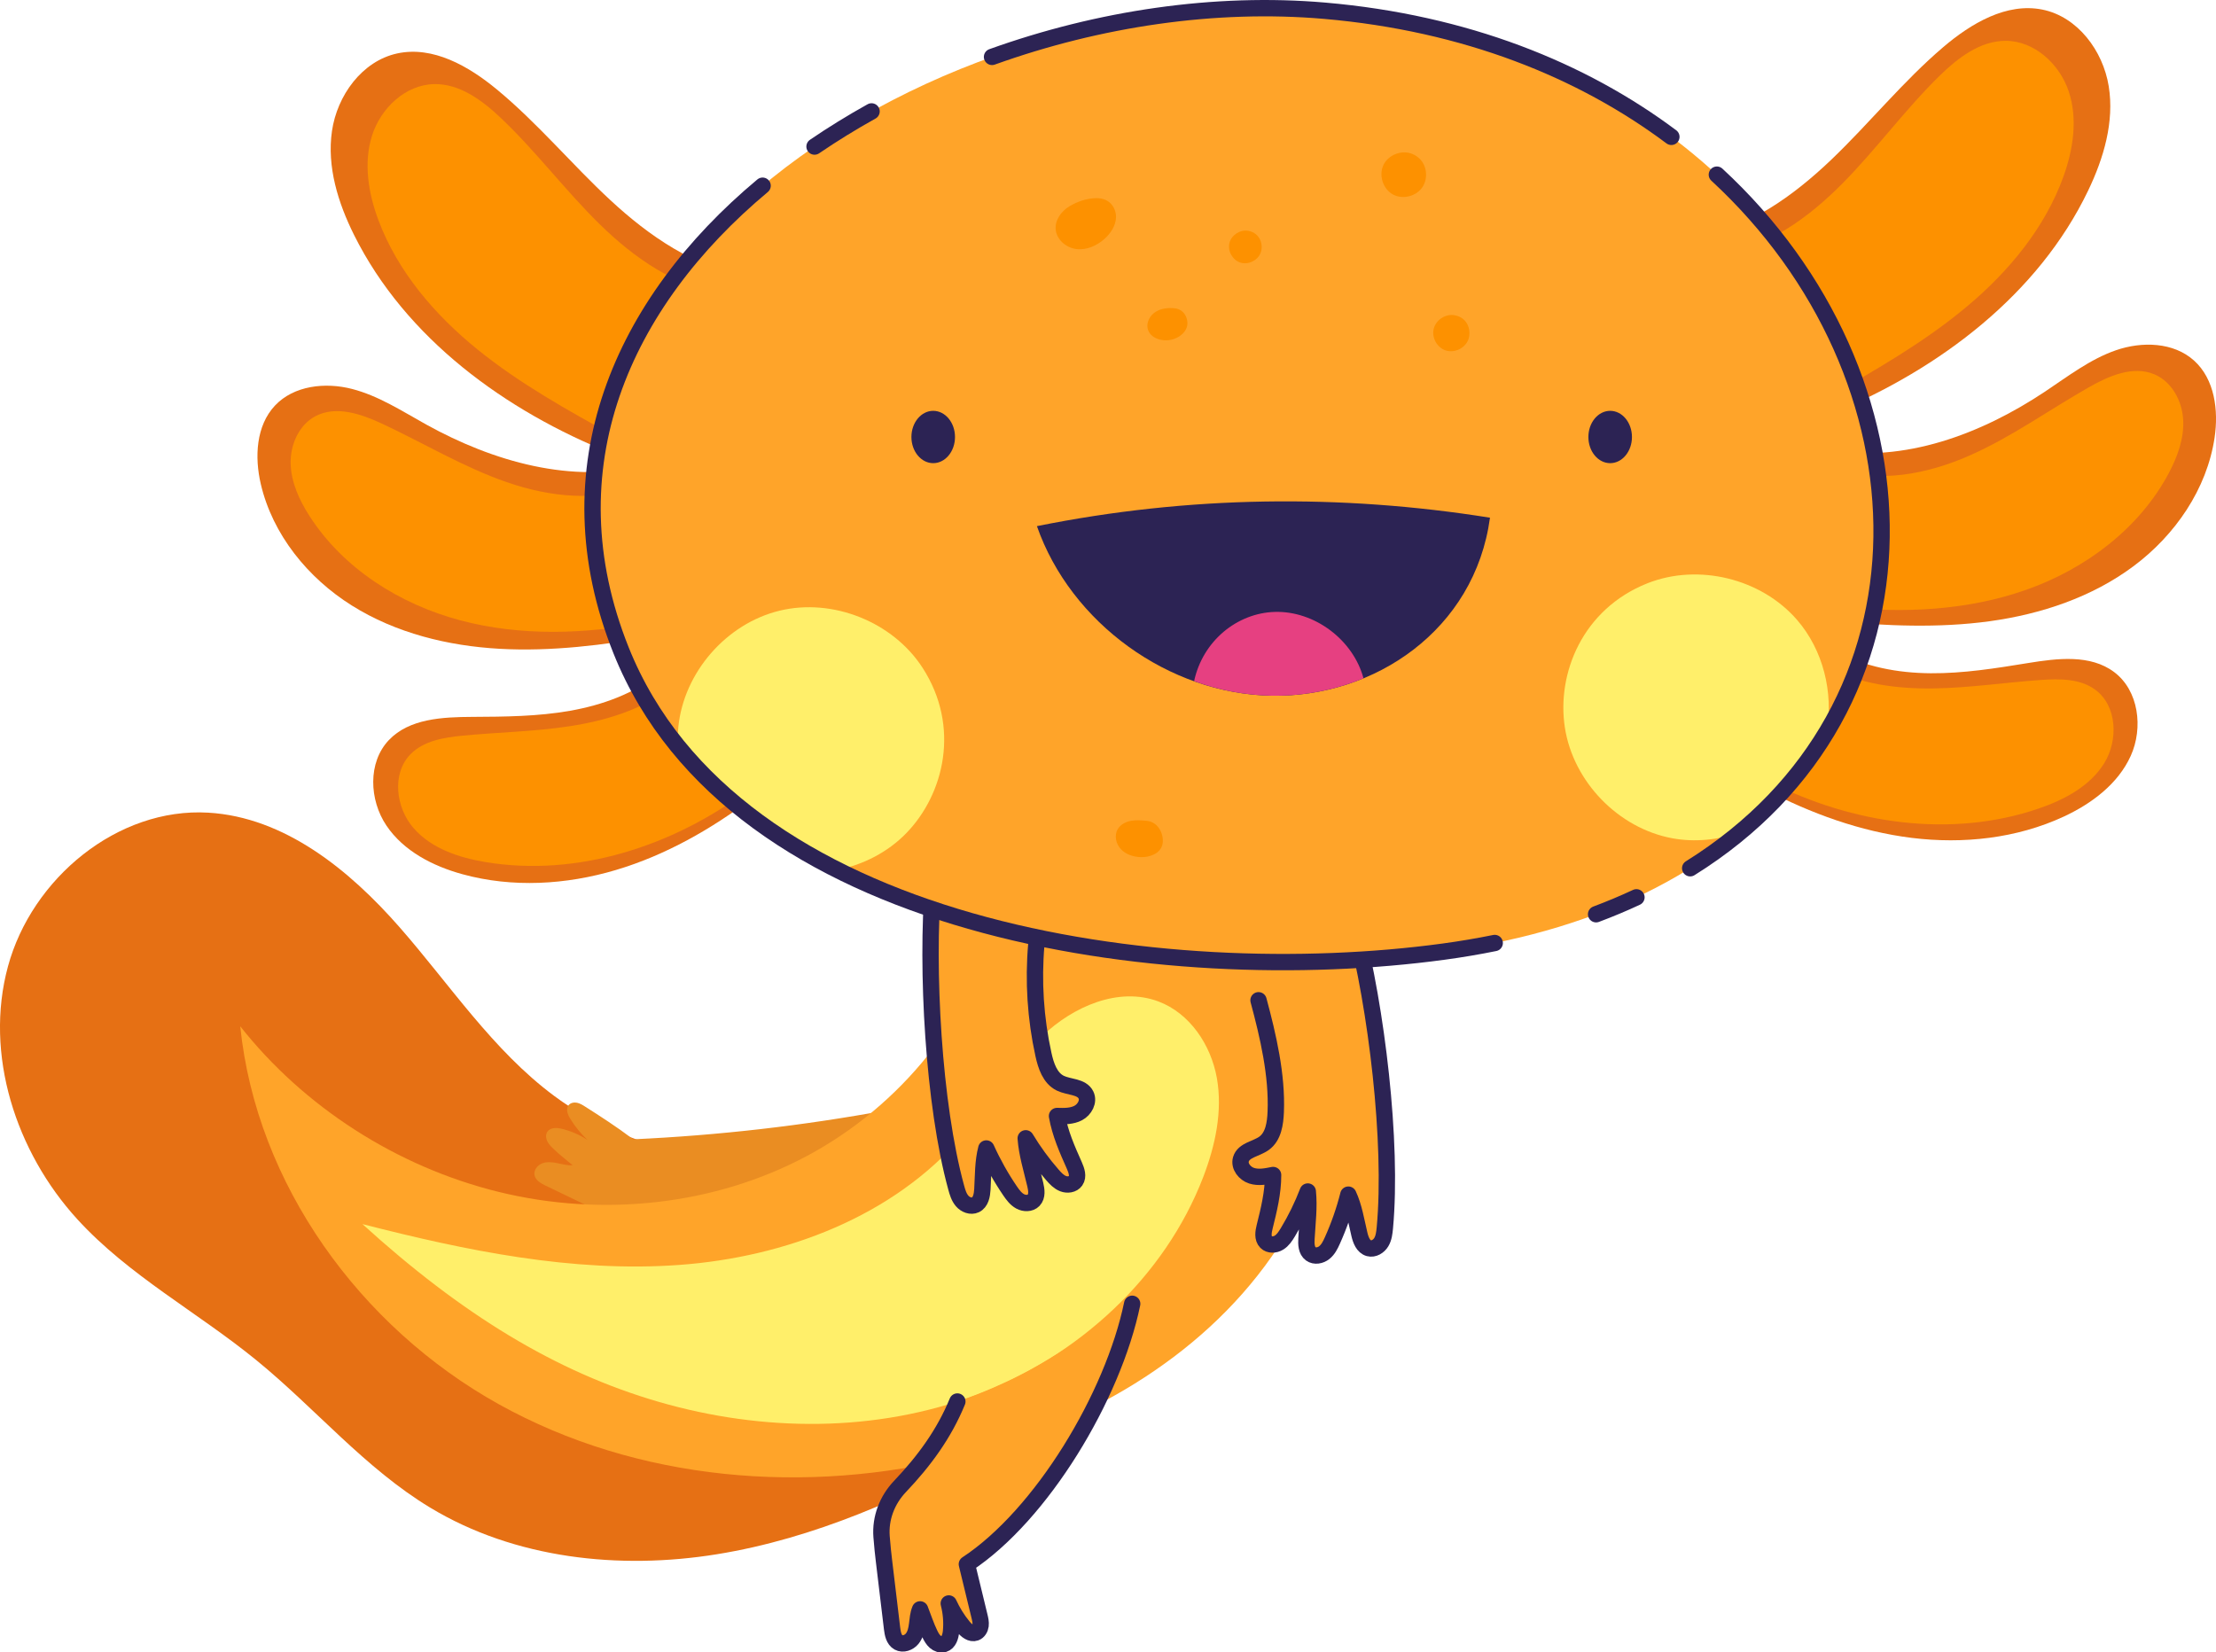 <svg version="1.1" xmlns="http://www.w3.org/2000/svg" xmlns:xlink="http://www.w3.org/1999/xlink" width="135.552" height="101.086" viewBox="0,0,135.552,101.086"><g transform="translate(-172,-129)"><g data-paper-data="{&quot;isPaintingLayer&quot;:true}" fill-rule="nonzero" stroke-width="1" stroke-miterlimit="10" stroke-dasharray="" stroke-dashoffset="0" style="mix-blend-mode: normal"><path d="M232.729,217.689c-5.296,2.923 -10.911,5.434 -16.88,6.399c-5.97,0.965 -12.361,0.272 -17.539,-2.855c-3.981,-2.405 -7.019,-6.072 -10.623,-9.013c-3.611,-2.948 -7.824,-5.192 -10.966,-8.637c-3.754,-4.117 -5.695,-10.078 -4.234,-15.458c1.46,-5.38 6.693,-9.733 12.252,-9.407c4.662,0.273 8.623,3.494 11.703,7.009c3.081,3.516 5.698,7.524 9.446,10.312c5.384,4.006 12.886,4.964 19.103,2.437z" fill="#e67014" stroke="none" stroke-linecap="butt" stroke-linejoin="miter"/><path d="M226.985,203.158c-4.244,1.447 -8.83,1.877 -13.268,1.248c-1.016,-0.044 -2.198,0.002 -3.241,-0.445c-0.516,-0.222 -1.003,-0.451 -1.348,-0.617c-1.251,-0.602 -2.501,-1.205 -3.753,-1.807c-0.294,-0.142 -0.624,-0.329 -0.681,-0.65c-0.055,-0.308 0.189,-0.609 0.482,-0.719c0.294,-0.108 0.62,-0.069 0.926,-0.005c0.306,0.063 0.615,0.149 0.927,0.125c-0.417,-0.353 -0.855,-0.68 -1.238,-1.062c-0.134,-0.134 -0.265,-0.278 -0.336,-0.454c-0.072,-0.175 -0.076,-0.389 0.034,-0.544c0.183,-0.26 0.572,-0.243 0.882,-0.168c0.556,0.135 1.09,0.367 1.568,0.684c-0.388,-0.369 -0.762,-0.815 -1.06,-1.305c-0.155,-0.251 -0.284,-0.593 -0.1,-0.823c0.117,-0.147 0.331,-0.188 0.516,-0.151c0.184,0.038 0.348,0.141 0.506,0.242c0.923,0.588 1.845,1.177 2.935,1.994c5.209,-0.238 10.403,-0.834 15.53,-1.781" fill="#ea8d22" stroke="none" stroke-linecap="butt" stroke-linejoin="miter"/><path d="M255.792,186.049c-0.504,6.976 -1.996,14.105 -6.008,19.831c-4.423,6.313 -11.572,10.337 -19.039,12.223c-9.406,2.376 -19.756,1.522 -28.235,-3.194c-8.48,-4.716 -14.828,-13.461 -15.815,-23.122c3.865,4.901 9.547,8.599 15.828,10.137c6.281,1.537 13.137,0.844 18.84,-2.205c5.704,-3.048 10.153,-8.488 11.71,-14.771z" fill="#ffa429" stroke="none" stroke-linecap="butt" stroke-linejoin="miter"/><path d="M194.171,203.889c6.328,1.621 12.834,2.97 19.349,2.5c6.514,-0.469 13.118,-2.959 17.371,-7.921c1.695,-1.977 2.987,-4.3 4.872,-6.096c1.884,-1.796 4.659,-3.017 7.096,-2.105c1.924,0.721 3.217,2.662 3.577,4.689c0.358,2.026 -0.095,4.119 -0.83,6.041c-2.364,6.165 -7.674,10.994 -13.844,13.327c-6.171,2.333 -13.107,2.281 -19.442,0.447c-6.337,-1.835 -12.095,-5.381 -18.148,-10.881" fill="#ffef6a" stroke="none" stroke-linecap="butt" stroke-linejoin="miter"/><path d="M235.392,186.781c-0.197,2.248 -0.05,4.527 0.435,6.73c0.151,0.689 0.399,1.449 1.032,1.758c0.534,0.259 1.305,0.187 1.568,0.719c0.196,0.397 -0.079,0.898 -0.471,1.104c-0.391,0.206 -0.857,0.198 -1.299,0.184c0.19,1.073 0.624,2.05 1.059,3.026c0.134,0.302 0.264,0.671 0.074,0.941c-0.161,0.23 -0.5,0.273 -0.762,0.17c-0.261,-0.102 -0.462,-0.316 -0.646,-0.527c-0.611,-0.699 -1.16,-1.451 -1.639,-2.246c0.068,0.944 0.36,1.878 0.584,2.83c0.078,0.327 0.132,0.717 -0.101,0.96c-0.206,0.214 -0.566,0.209 -0.826,0.066c-0.262,-0.143 -0.444,-0.392 -0.613,-0.638c-0.559,-0.821 -1.046,-1.69 -1.455,-2.596c-0.213,0.808 -0.191,1.657 -0.24,2.502c-0.021,0.363 -0.097,0.788 -0.426,0.945c-0.273,0.129 -0.614,-0.006 -0.81,-0.234c-0.198,-0.229 -0.287,-0.531 -0.366,-0.822c-1.393,-5.073 -1.846,-13.391 -1.408,-18.633" fill="#ffa429" stroke="none" stroke-linecap="butt" stroke-linejoin="miter"/><path d="M235.392,186.781c-0.197,2.248 -0.05,4.527 0.435,6.73c0.151,0.689 0.399,1.449 1.032,1.758c0.534,0.259 1.305,0.187 1.568,0.719c0.196,0.397 -0.079,0.898 -0.471,1.104c-0.391,0.206 -0.857,0.198 -1.299,0.184c0.19,1.073 0.624,2.05 1.059,3.026c0.134,0.302 0.264,0.671 0.074,0.941c-0.161,0.23 -0.5,0.273 -0.762,0.17c-0.261,-0.102 -0.462,-0.316 -0.646,-0.527c-0.611,-0.699 -1.16,-1.451 -1.639,-2.246c0.068,0.944 0.36,1.878 0.584,2.83c0.078,0.327 0.132,0.717 -0.101,0.96c-0.206,0.214 -0.566,0.209 -0.826,0.066c-0.262,-0.143 -0.444,-0.392 -0.613,-0.638c-0.559,-0.821 -1.046,-1.69 -1.455,-2.596c-0.213,0.808 -0.191,1.657 -0.24,2.502c-0.021,0.363 -0.097,0.788 -0.426,0.945c-0.273,0.129 -0.614,-0.006 -0.81,-0.234c-0.198,-0.229 -0.287,-0.531 -0.366,-0.822c-1.393,-5.073 -1.846,-13.391 -1.408,-18.633" fill="none" stroke="#2c2354" stroke-linecap="round" stroke-linejoin="round"/><path d="M254.846,185.526c1.346,5.085 2.351,13.356 1.865,18.593c-0.029,0.301 -0.063,0.613 -0.218,0.873c-0.154,0.259 -0.466,0.451 -0.757,0.372c-0.35,-0.096 -0.5,-0.502 -0.583,-0.856c-0.197,-0.823 -0.323,-1.663 -0.675,-2.421c-0.243,0.963 -0.571,1.904 -0.979,2.81c-0.121,0.271 -0.259,0.549 -0.491,0.735c-0.231,0.187 -0.585,0.254 -0.825,0.079c-0.273,-0.198 -0.287,-0.593 -0.267,-0.928c0.055,-0.975 0.178,-1.945 0.081,-2.887c-0.333,0.866 -0.742,1.703 -1.222,2.498c-0.145,0.24 -0.304,0.485 -0.544,0.631c-0.24,0.147 -0.582,0.164 -0.78,-0.034c-0.234,-0.234 -0.172,-0.62 -0.092,-0.94c0.259,-1.038 0.516,-2.076 0.516,-3.165c-0.434,0.089 -0.89,0.179 -1.312,0.044c-0.422,-0.134 -0.779,-0.579 -0.656,-1.006c0.167,-0.569 0.94,-0.632 1.42,-0.981c0.569,-0.414 0.68,-1.207 0.71,-1.911c0.093,-2.255 -0.466,-4.656 -1.053,-6.836" fill="#ffa429" stroke="none" stroke-linecap="butt" stroke-linejoin="miter"/><path d="M254.846,185.526c1.346,5.085 2.351,13.356 1.865,18.593c-0.029,0.301 -0.063,0.613 -0.218,0.873c-0.154,0.259 -0.466,0.451 -0.757,0.372c-0.35,-0.096 -0.5,-0.502 -0.583,-0.856c-0.197,-0.823 -0.323,-1.663 -0.675,-2.421c-0.243,0.963 -0.571,1.904 -0.979,2.81c-0.121,0.271 -0.259,0.549 -0.491,0.735c-0.231,0.187 -0.585,0.254 -0.825,0.079c-0.273,-0.198 -0.287,-0.593 -0.267,-0.928c0.055,-0.975 0.178,-1.945 0.081,-2.887c-0.333,0.866 -0.742,1.703 -1.222,2.498c-0.145,0.24 -0.304,0.485 -0.544,0.631c-0.24,0.147 -0.582,0.164 -0.78,-0.034c-0.234,-0.234 -0.172,-0.62 -0.092,-0.94c0.259,-1.038 0.516,-2.076 0.516,-3.165c-0.434,0.089 -0.89,0.179 -1.312,0.044c-0.422,-0.134 -0.779,-0.579 -0.656,-1.006c0.167,-0.569 0.94,-0.632 1.42,-0.981c0.569,-0.414 0.68,-1.207 0.71,-1.911c0.093,-2.255 -0.466,-4.656 -1.053,-6.836" fill="none" stroke="#2c2354" stroke-linecap="round" stroke-linejoin="round"/><path d="M241.255,208.764c-1.173,5.679 -5.549,12.932 -10.112,15.931c0.257,1.064 0.515,2.128 0.774,3.192c0.044,0.183 0.089,0.371 0.065,0.559c-0.024,0.187 -0.133,0.375 -0.309,0.439c-0.278,0.1 -0.558,-0.133 -0.746,-0.36c-0.367,-0.442 -0.667,-0.939 -0.891,-1.427c0.144,0.555 0.192,1.136 0.139,1.707c-0.03,0.317 -0.139,0.69 -0.445,0.78c-0.181,0.054 -0.382,-0.019 -0.525,-0.144c-0.142,-0.124 -0.237,-0.294 -0.32,-0.464c-0.237,-0.487 -0.405,-1.008 -0.604,-1.517c-0.122,0.288 -0.141,0.608 -0.181,0.919c-0.039,0.311 -0.106,0.633 -0.304,0.876c-0.198,0.242 -0.562,0.376 -0.835,0.224c-0.285,-0.159 -0.355,-0.532 -0.394,-0.856c-0.164,-1.379 -0.33,-2.758 -0.495,-4.138c-0.046,-0.382 -0.105,-0.916 -0.147,-1.478c-0.086,-1.133 0.339,-2.236 1.121,-3.06c1.5,-1.58 2.708,-3.232 3.515,-5.204c0,0 2.363,-0.741 4.895,-2.186c3.025,-1.728 5.799,-3.794 5.799,-3.794" fill="#ffa429" stroke="none" stroke-linecap="butt" stroke-linejoin="miter"/><path d="M241.255,208.764c-1.173,5.679 -5.549,12.932 -10.112,15.931c0.257,1.064 0.515,2.128 0.774,3.192c0.044,0.183 0.089,0.371 0.065,0.559c-0.024,0.187 -0.133,0.375 -0.309,0.439c-0.278,0.1 -0.558,-0.133 -0.746,-0.36c-0.367,-0.442 -0.667,-0.939 -0.891,-1.427c0.144,0.555 0.192,1.136 0.139,1.707c-0.03,0.317 -0.139,0.69 -0.445,0.78c-0.181,0.054 -0.382,-0.019 -0.525,-0.144c-0.142,-0.124 -0.237,-0.294 -0.32,-0.464c-0.237,-0.487 -0.405,-1.008 -0.604,-1.517c-0.122,0.288 -0.141,0.608 -0.181,0.919c-0.039,0.311 -0.106,0.633 -0.304,0.876c-0.198,0.242 -0.562,0.376 -0.835,0.224c-0.285,-0.159 -0.355,-0.532 -0.394,-0.856c-0.164,-1.379 -0.33,-2.758 -0.495,-4.138c-0.046,-0.382 -0.105,-0.916 -0.147,-1.478c-0.086,-1.133 0.339,-2.236 1.121,-3.06c1.5,-1.58 2.708,-3.232 3.515,-5.204" fill="none" stroke="#2c2354" stroke-linecap="round" stroke-linejoin="round"/><path d="M218.042,177.812c-2.53,1.913 -5.33,3.509 -8.369,4.414c-3.039,0.906 -6.327,1.099 -9.385,0.258c-1.814,-0.498 -3.602,-1.417 -4.653,-2.98c-1.05,-1.562 -1.146,-3.861 0.151,-5.226c1.251,-1.316 3.28,-1.41 5.094,-1.42c2.002,-0.01 4.015,-0.025 5.987,-0.373c1.972,-0.348 3.918,-1.048 5.48,-2.3z" fill="#e67014" stroke="none" stroke-linecap="butt" stroke-linejoin="miter"/><path d="M217.684,177.399c-4.553,3.377 -10.378,5.269 -15.969,4.345c-1.636,-0.27 -3.318,-0.827 -4.412,-2.075c-1.093,-1.247 -1.354,-3.335 -0.196,-4.523c0.805,-0.824 2.037,-1.028 3.182,-1.139c2.192,-0.212 4.404,-0.246 6.581,-0.582c2.178,-0.336 4.356,-0.997 6.114,-2.327z" fill="#fd9100" stroke="none" stroke-linecap="butt" stroke-linejoin="miter"/><path d="M212.041,167.921c-3.127,0.543 -6.302,0.948 -9.471,0.772c-3.17,-0.176 -6.354,-0.959 -9.045,-2.646c-2.69,-1.686 -4.849,-4.337 -5.572,-7.432c-0.387,-1.653 -0.292,-3.573 0.871,-4.807c1.157,-1.226 3.078,-1.434 4.709,-1.013c1.631,0.421 3.071,1.363 4.544,2.18c4.087,2.264 8.929,3.657 13.452,2.484z" fill="#e67014" stroke="none" stroke-linecap="butt" stroke-linejoin="miter"/><path d="M211.528,167.088c-3.758,0.712 -7.683,0.846 -11.379,-0.138c-3.697,-0.985 -7.156,-3.167 -9.222,-6.389c-0.622,-0.969 -1.123,-2.059 -1.149,-3.211c-0.025,-1.15 0.511,-2.365 1.531,-2.895c1.259,-0.656 2.789,-0.129 4.076,0.472c2.538,1.187 4.959,2.651 7.606,3.569c2.648,0.919 5.639,1.251 8.214,0.144z" fill="#fd9100" stroke="none" stroke-linecap="butt" stroke-linejoin="miter"/><path d="M209.448,156.752c-6.549,-2.611 -12.641,-7.057 -15.787,-13.371c-0.983,-1.971 -1.671,-4.182 -1.355,-6.362c0.317,-2.179 1.842,-4.285 3.992,-4.75c2.184,-0.473 4.364,0.774 6.088,2.198c2.494,2.058 4.573,4.572 6.944,6.772c2.371,2.199 5.162,4.134 8.355,4.643z" fill="#e67014" stroke="none" stroke-linecap="butt" stroke-linejoin="miter"/><path d="M209.688,155.735c-2.934,-1.62 -5.887,-3.252 -8.49,-5.364c-2.604,-2.111 -4.868,-4.751 -6.046,-7.891c-0.62,-1.651 -0.925,-3.495 -0.397,-5.177c0.529,-1.682 2.05,-3.128 3.81,-3.158c1.562,-0.026 2.934,0.995 4.068,2.069c2.145,2.03 3.926,4.417 6.033,6.486c2.107,2.069 4.659,3.864 7.581,4.281z" fill="#fd9100" stroke="none" stroke-linecap="butt" stroke-linejoin="miter"/><path d="M283.872,156.532c4.603,0.802 9.315,-0.977 13.207,-3.565c1.404,-0.933 2.761,-1.988 4.353,-2.539c1.593,-0.552 3.523,-0.499 4.776,0.63c1.261,1.136 1.509,3.042 1.257,4.72c-0.471,3.143 -2.409,5.96 -4.956,7.859c-2.544,1.899 -5.655,2.936 -8.799,3.369c-3.145,0.431 -6.342,0.285 -9.503,-0.004z" fill="#e67014" stroke="none" stroke-linecap="butt" stroke-linejoin="miter"/><path d="M284.291,157.682c2.655,0.896 5.61,0.322 8.175,-0.808c2.565,-1.13 4.859,-2.785 7.295,-4.173c1.232,-0.703 2.715,-1.352 4.022,-0.8c1.06,0.446 1.692,1.614 1.76,2.764c0.067,1.149 -0.345,2.277 -0.885,3.292c-1.802,3.379 -5.072,5.833 -8.679,7.114c-3.605,1.279 -7.526,1.462 -11.331,1.057z" fill="#fd9100" stroke="none" stroke-linecap="butt" stroke-linejoin="miter"/><path d="M275.751,143.525c3.184,-0.556 5.945,-2.535 8.283,-4.77c2.337,-2.237 4.376,-4.781 6.839,-6.878c1.704,-1.449 3.864,-2.729 6.054,-2.291c2.157,0.433 3.712,2.515 4.063,4.689c0.351,2.174 -0.305,4.396 -1.257,6.381c-3.051,6.362 -9.074,10.9 -15.582,13.611z" fill="#e67014" stroke="none" stroke-linecap="butt" stroke-linejoin="miter"/><path d="M277.204,144.602c2.914,-0.462 5.441,-2.295 7.515,-4.396c2.076,-2.102 3.82,-4.514 5.933,-6.578c1.117,-1.091 2.474,-2.133 4.036,-2.131c1.762,0.003 3.303,1.426 3.857,3.099c0.556,1.674 0.278,3.523 -0.317,5.183c-1.131,3.158 -3.354,5.833 -5.925,7.984c-2.571,2.151 -5.498,3.828 -8.407,5.493z" fill="#fd9100" stroke="none" stroke-linecap="butt" stroke-linejoin="miter"/><path d="M284.313,168.83c1.748,0.976 3.783,1.343 5.786,1.359c2.001,0.015 3.989,-0.304 5.965,-0.626c1.791,-0.292 3.807,-0.537 5.257,0.553c1.506,1.13 1.791,3.413 1.015,5.128c-0.776,1.716 -2.389,2.921 -4.094,3.713c-2.877,1.336 -6.152,1.692 -9.298,1.304c-3.146,-0.389 -6.174,-1.496 -8.983,-2.963z" fill="#e67014" stroke="none" stroke-linecap="butt" stroke-linejoin="miter"/><path d="M283.836,169.838c1.955,1.019 4.212,1.309 6.414,1.279c2.204,-0.03 4.39,-0.364 6.587,-0.518c1.148,-0.081 2.396,-0.086 3.326,0.594c1.339,0.979 1.427,3.081 0.556,4.493c-0.872,1.412 -2.439,2.24 -4.008,2.778c-5.36,1.838 -11.417,0.942 -16.467,-1.633z" fill="#fd9100" stroke="none" stroke-linecap="butt" stroke-linejoin="miter"/><path d="M253.032,129.657c39.636,3.435 48.028,52.029 7.264,57.565c-17.046,2.315 -43.4,-1.181 -50.305,-18.432c-9.131,-22.813 19.383,-41.184 43.042,-39.132" fill="#ffa429" stroke="none" stroke-linecap="butt" stroke-linejoin="miter"/><path d="M227.751,155.735c0,-0.884 0.598,-1.601 1.333,-1.601c0.736,0 1.333,0.717 1.333,1.601c0,0.885 -0.597,1.601 -1.333,1.601c-0.735,0 -1.333,-0.717 -1.333,-1.601" fill="#2c2354" stroke="none" stroke-linecap="butt" stroke-linejoin="miter"/><path d="M269.161,155.735c0,-0.884 0.597,-1.601 1.333,-1.601c0.735,0 1.332,0.717 1.332,1.601c0,0.885 -0.597,1.601 -1.332,1.601c-0.736,0 -1.333,-0.717 -1.333,-1.601" fill="#2c2354" stroke="none" stroke-linecap="butt" stroke-linejoin="miter"/><path d="M260.961,148.284c0.882,0.148 1.055,1.019 0.84,1.53c-0.216,0.51 -0.852,0.798 -1.375,0.623c-0.524,-0.175 -0.861,-0.787 -0.726,-1.324c0.132,-0.538 0.716,-0.92 1.261,-0.829" fill="#fd9100" stroke="none" stroke-linecap="butt" stroke-linejoin="miter"/><path d="M258.404,138.423c0.882,0.376 0.998,1.383 0.636,1.98c-0.362,0.598 -1.219,0.828 -1.833,0.495c-0.613,-0.334 -0.884,-1.18 -0.58,-1.809c0.305,-0.629 1.135,-0.94 1.776,-0.666" fill="#fd9100" stroke="none" stroke-linecap="butt" stroke-linejoin="miter"/><path d="M248.362,143.123c0.751,0.141 0.933,0.893 0.745,1.36c-0.189,0.466 -0.764,0.736 -1.242,0.579c-0.477,-0.158 -0.784,-0.715 -0.659,-1.203c0.125,-0.487 0.662,-0.829 1.156,-0.736" fill="#fd9100" stroke="none" stroke-linecap="butt" stroke-linejoin="miter"/><path d="M239.06,141.122c0.888,-0.009 1.224,0.672 1.206,1.182c-0.018,0.511 -0.326,0.973 -0.707,1.313c-0.469,0.418 -1.096,0.696 -1.718,0.619c-0.624,-0.076 -1.209,-0.573 -1.264,-1.199c-0.051,-0.575 0.342,-1.116 0.836,-1.414c0.494,-0.298 1.07,-0.493 1.647,-0.5" fill="#fd9100" stroke="none" stroke-linecap="butt" stroke-linejoin="miter"/><path d="M243.835,147.859c0.683,0.062 0.887,0.757 0.764,1.151c-0.124,0.395 -0.51,0.658 -0.908,0.763c-0.586,0.156 -1.352,-0.075 -1.488,-0.667c-0.09,-0.39 0.139,-0.806 0.475,-1.022c0.337,-0.216 0.758,-0.261 1.157,-0.225" fill="#fd9100" stroke="none" stroke-linecap="butt" stroke-linejoin="miter"/><path d="M242.138,179.216c0.793,0.073 1.102,0.958 0.958,1.484c-0.143,0.526 -0.775,0.759 -1.319,0.739c-0.445,-0.016 -0.901,-0.16 -1.208,-0.482c-0.307,-0.322 -0.424,-0.844 -0.199,-1.228c0.164,-0.28 0.478,-0.448 0.797,-0.509c0.318,-0.062 0.647,-0.033 0.971,-0.003" fill="#fd9100" stroke="none" stroke-linecap="butt" stroke-linejoin="miter"/><path d="M281.921,166.919c1.602,1.846 2.238,4.443 1.823,6.843c-1.352,2.248 -3.118,4.329 -5.322,6.161c-1.32,0.468 -2.751,0.616 -4.13,0.361c-3.295,-0.609 -6.055,-3.454 -6.569,-6.769c-0.513,-3.316 1.082,-7.25 5.038,-8.826c3.114,-1.24 6.964,-0.303 9.16,2.23" fill="#ffef6a" stroke="none" stroke-linecap="butt" stroke-linejoin="miter"/><path d="M227.431,179.979c-1.127,1.156 -2.613,1.918 -4.192,2.242c-3.839,-1.932 -7.207,-4.415 -9.767,-7.552c-0.024,-0.396 -0.018,-0.795 0.021,-1.192c0.333,-3.339 2.936,-6.328 6.193,-7.116c3.257,-0.788 6.936,0.685 8.753,3.503c2.31,3.582 1.33,7.713 -1.008,10.115" fill="#ffef6a" stroke="none" stroke-linecap="butt" stroke-linejoin="miter"/><path d="M221.825,137.966c1.117,-0.762 2.282,-1.479 3.487,-2.15" fill="none" stroke="#2c2354" stroke-linecap="round" stroke-linejoin="round"/><path d="M232.682,132.481c6.526,-2.343 13.633,-3.406 20.349,-2.824c8.601,0.745 15.732,3.618 21.206,7.715" fill="none" stroke="#2c2354" stroke-linecap="round" stroke-linejoin="round"/><path d="M277.02,139.685c13.35,12.338 14.059,32.647 -1.632,42.433" fill="none" stroke="#2c2354" stroke-linecap="round" stroke-linejoin="round"/><path d="M272.101,183.897c-0.79,0.369 -1.612,0.714 -2.468,1.035" fill="none" stroke="#2c2354" stroke-linecap="round" stroke-linejoin="round"/><path d="M263.431,186.692c-1.01,0.205 -2.056,0.383 -3.135,0.529c-17.046,2.315 -43.4,-1.181 -50.305,-18.433c-4.468,-11.163 0.078,-21.262 8.657,-28.426" fill="none" stroke="#2c2354" stroke-linecap="round" stroke-linejoin="round"/><path d="M263.142,160.672c-0.931,6.875 -7.073,11 -13.358,10.891c-6.284,-0.108 -12.281,-4.442 -14.356,-10.374c9.285,-1.874 18.622,-1.969 27.714,-0.517" fill="#2c2354" stroke="none" stroke-linecap="round" stroke-linejoin="round"/><path d="M249.785,171.564c-1.621,-0.028 -3.223,-0.343 -4.743,-0.889c0.534,-2.482 2.647,-4.17 4.929,-4.239c2.441,-0.074 4.803,1.71 5.434,4.062c-1.762,0.727 -3.683,1.098 -5.62,1.065" fill="#e64081" stroke="none" stroke-linecap="round" stroke-linejoin="round"/></g></g></svg>